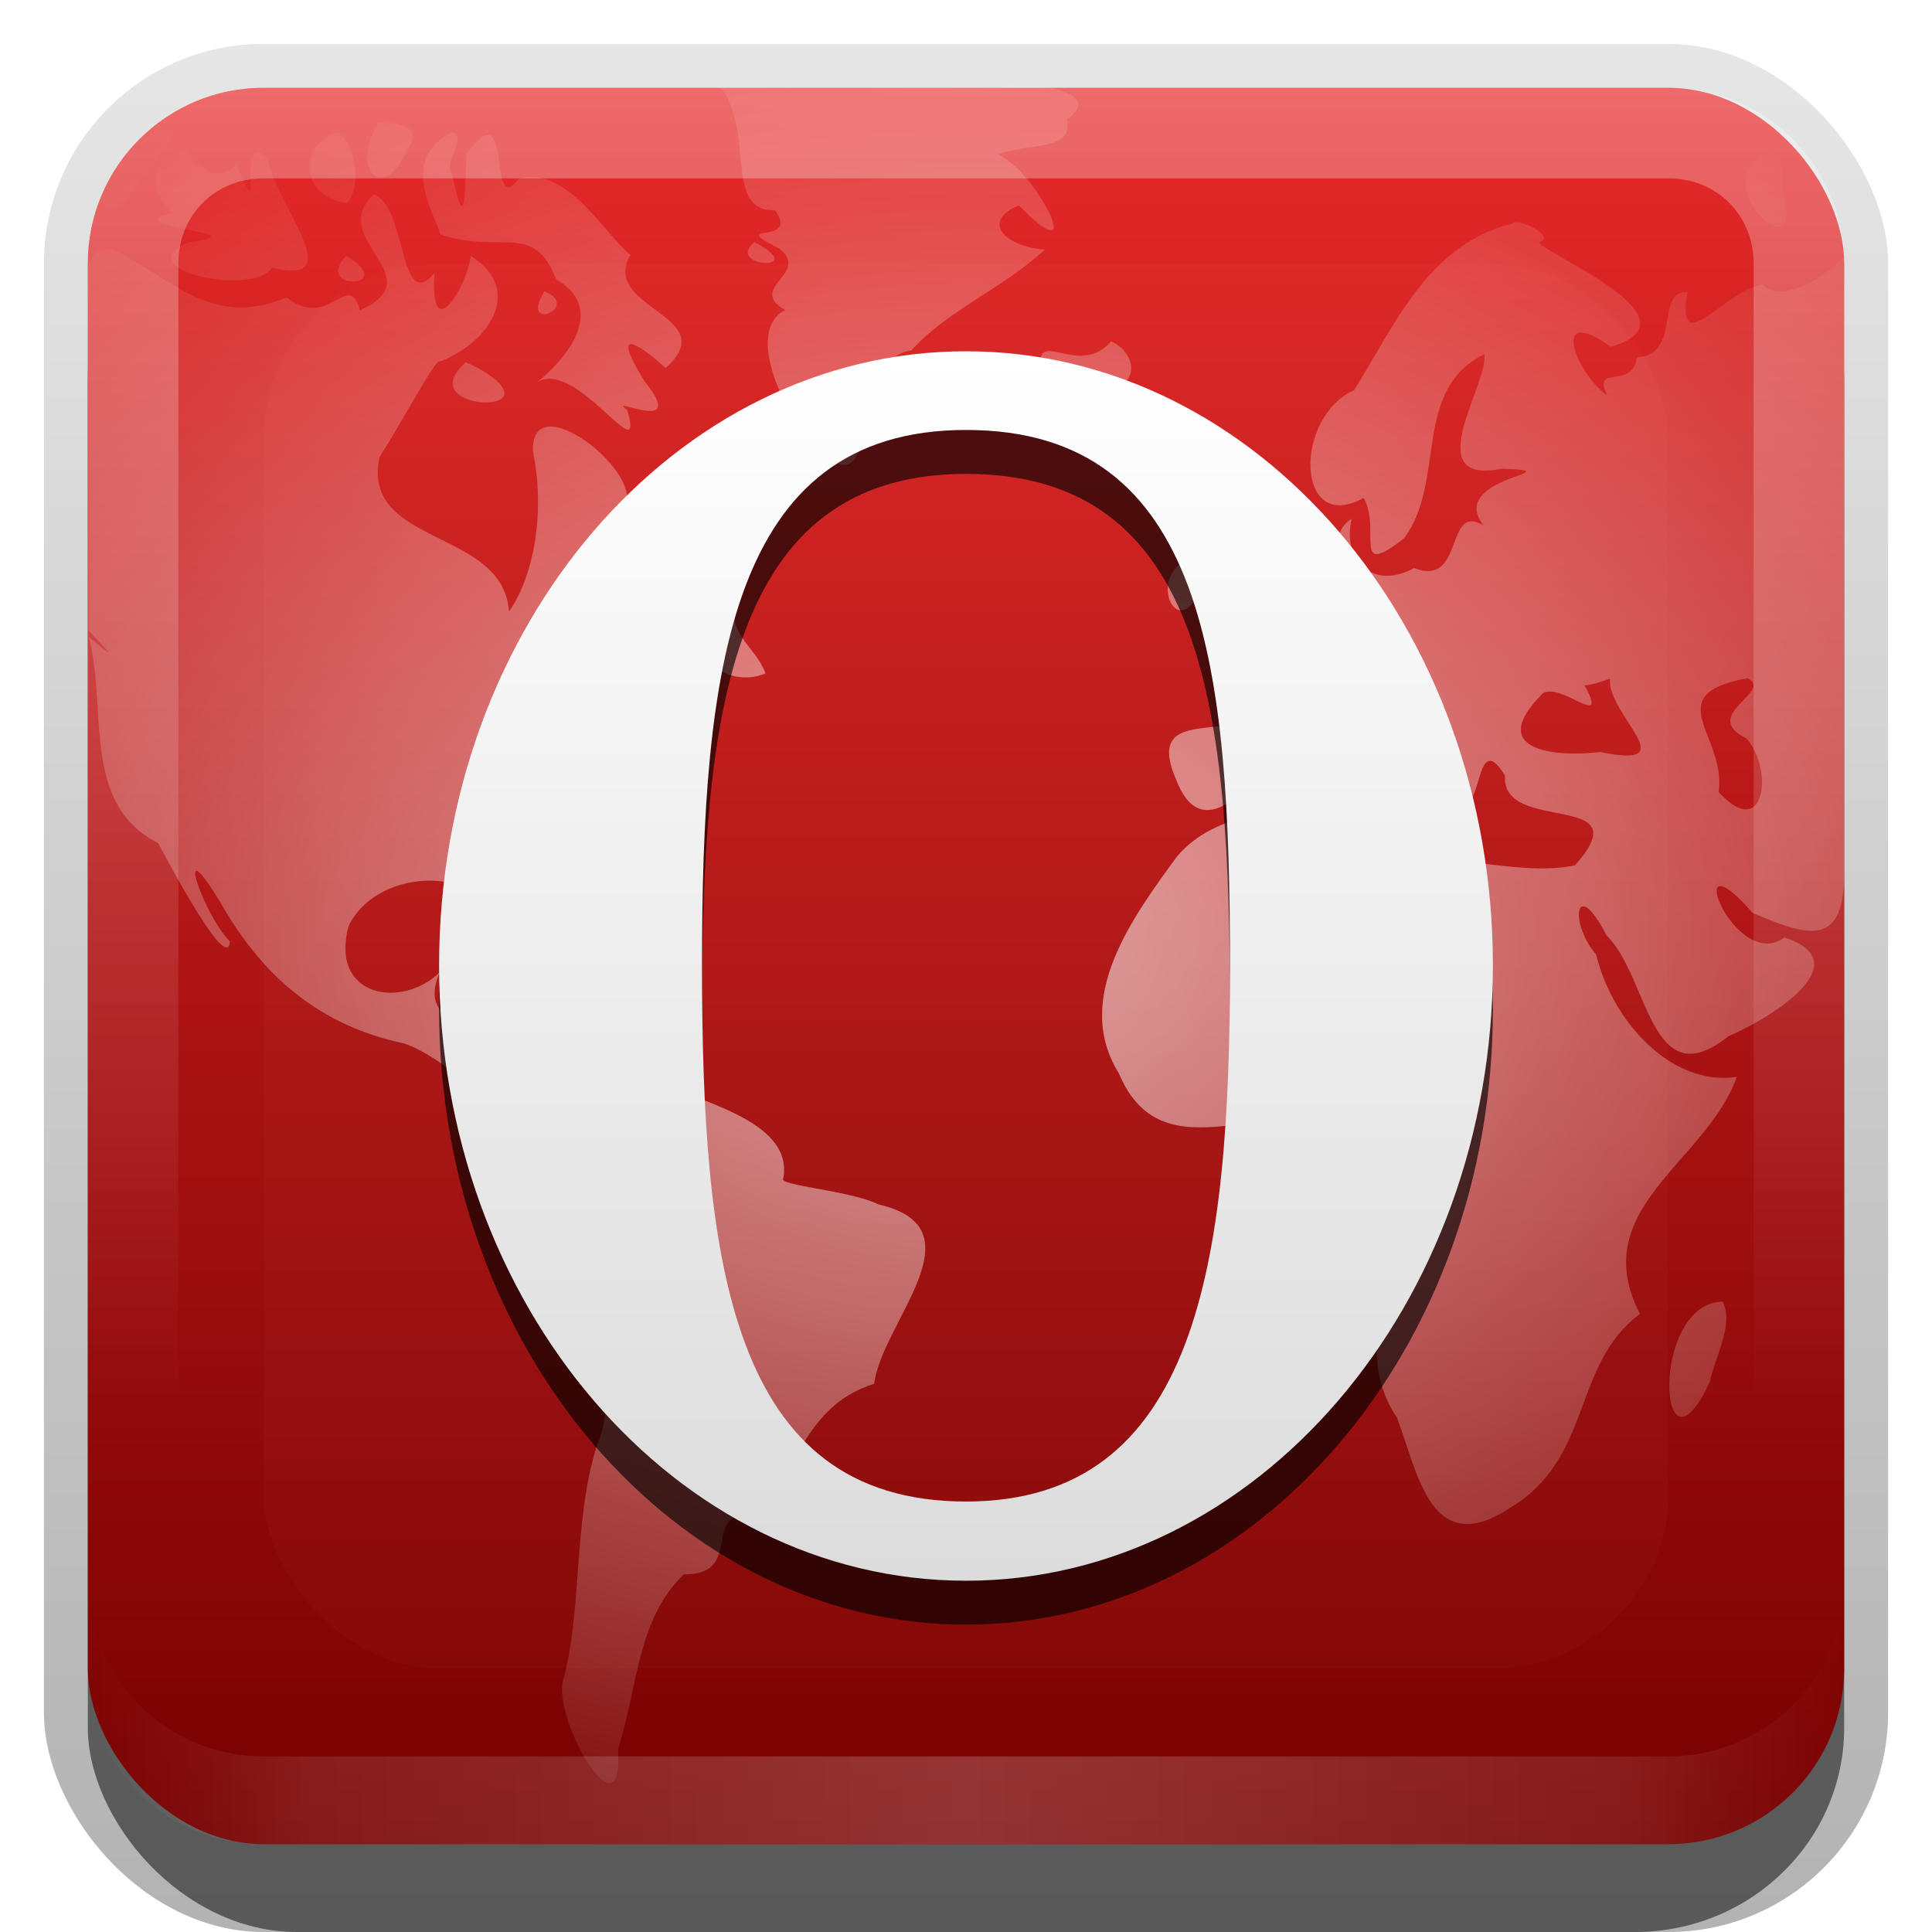 <?xml version="1.0" encoding="UTF-8" standalone="no"?>
<!-- Created with Inkscape (http://www.inkscape.org/) -->

<svg
   xmlns:dc="http://purl.org/dc/elements/1.1/"
   xmlns:cc="http://creativecommons.org/ns#"
   xmlns:rdf="http://www.w3.org/1999/02/22-rdf-syntax-ns#"
   xmlns:svg="http://www.w3.org/2000/svg"
   xmlns="http://www.w3.org/2000/svg"
   xmlns:xlink="http://www.w3.org/1999/xlink"
   xmlns:sodipodi="http://sodipodi.sourceforge.net/DTD/sodipodi-0.dtd"
   xmlns:inkscape="http://www.inkscape.org/namespaces/inkscape"
   width="22"
   height="22"
   id="svg2"
   sodipodi:version="0.32"
   inkscape:version="0.48.0 r9654"
   version="1.0"
   sodipodi:docname="opera.svg"
   inkscape:output_extension="org.inkscape.output.svg.inkscape"
   style="display:inline">
  <defs
     id="defs4">
    <linearGradient
       inkscape:collect="always"
       id="linearGradient3327">
      <stop
         style="stop-color:#000000;stop-opacity:1;"
         offset="0"
         id="stop3330" />
      <stop
         style="stop-color:#000000;stop-opacity:0;"
         offset="1"
         id="stop3333" />
    </linearGradient>
    <linearGradient
       inkscape:collect="always"
       xlink:href="#linearGradient3327"
       id="linearGradient3335"
       x1="11.375"
       y1="22"
       x2="11.375"
       y2="-9.817"
       gradientUnits="userSpaceOnUse" />
    <linearGradient
       inkscape:collect="always"
       xlink:href="#ButtonColor"
       id="linearGradient3181"
       x1="-3.061"
       y1="27.258"
       x2="-3.061"
       y2="7.254"
       gradientUnits="userSpaceOnUse"
       gradientTransform="translate(11.119,-6.258)" />
    <linearGradient
       id="linearGradient3545">
      <stop
         style="stop-color:#ffffff;stop-opacity:1;"
         offset="0"
         id="stop3547" />
      <stop
         style="stop-color:#dcdcdc;stop-opacity:1;"
         offset="1"
         id="stop3549" />
    </linearGradient>
    <linearGradient
       inkscape:collect="always"
       xlink:href="#linearGradient3545"
       id="linearGradient4422"
       gradientUnits="userSpaceOnUse"
       gradientTransform="matrix(0.198,0,0,0.189,-4.158,-2.093)"
       x1="68.469"
       y1="32.188"
       x2="68.469"
       y2="106.101" />
    <linearGradient
       inkscape:collect="always"
       xlink:href="#linearGradient3634"
       id="linearGradient4338"
       gradientUnits="userSpaceOnUse"
       x1="63.67"
       y1="52"
       x2="63.67"
       y2="29.091" />
    <linearGradient
       inkscape:collect="always"
       xlink:href="#linearGradient3634"
       id="linearGradient4336"
       gradientUnits="userSpaceOnUse"
       x1="63.67"
       y1="52"
       x2="63.67"
       y2="29.091" />
    <linearGradient
       inkscape:collect="always"
       xlink:href="#linearGradient3634"
       id="linearGradient4334"
       gradientUnits="userSpaceOnUse"
       x1="63.67"
       y1="52"
       x2="63.67"
       y2="29.091" />
    <linearGradient
       inkscape:collect="always"
       xlink:href="#linearGradient3634"
       id="linearGradient4332"
       gradientUnits="userSpaceOnUse"
       x1="63.67"
       y1="52"
       x2="63.67"
       y2="29.091" />
    <linearGradient
       inkscape:collect="always"
       xlink:href="#linearGradient3634"
       id="linearGradient4330"
       gradientUnits="userSpaceOnUse"
       gradientTransform="matrix(0.499,-0.499,0.499,0.499,0.721,63.244)"
       x1="63.67"
       y1="52"
       x2="63.67"
       y2="29.091" />
    <linearGradient
       inkscape:collect="always"
       xlink:href="#linearGradient3966"
       id="linearGradient4328"
       gradientUnits="userSpaceOnUse"
       gradientTransform="matrix(0,1,1,0,0.953,-1.703)"
       x1="57.062"
       y1="52.031"
       x2="54.969"
       y2="50.969" />
    <linearGradient
       inkscape:collect="always"
       xlink:href="#linearGradient3966"
       id="linearGradient4326"
       gradientUnits="userSpaceOnUse"
       x1="57.062"
       y1="52.031"
       x2="54.969"
       y2="50.969" />
    <linearGradient
       inkscape:collect="always"
       xlink:href="#linearGradient3634"
       id="linearGradient4324"
       gradientUnits="userSpaceOnUse"
       gradientTransform="matrix(0.499,-0.499,0.499,0.499,0.721,63.244)"
       x1="63.67"
       y1="52"
       x2="63.67"
       y2="29.091" />
    <linearGradient
       inkscape:collect="always"
       xlink:href="#linearGradient3966"
       id="linearGradient4322"
       gradientUnits="userSpaceOnUse"
       gradientTransform="matrix(0,1,1,0,0.953,-1.703)"
       x1="57.062"
       y1="52.031"
       x2="54.969"
       y2="50.969" />
    <linearGradient
       inkscape:collect="always"
       xlink:href="#linearGradient3966"
       id="linearGradient4320"
       gradientUnits="userSpaceOnUse"
       x1="57.062"
       y1="52.031"
       x2="54.969"
       y2="50.969" />
    <linearGradient
       inkscape:collect="always"
       xlink:href="#linearGradient3634"
       id="linearGradient4318"
       gradientUnits="userSpaceOnUse"
       gradientTransform="matrix(0.499,-0.499,0.499,0.499,0.721,63.244)"
       x1="63.67"
       y1="52"
       x2="63.67"
       y2="29.091" />
    <linearGradient
       inkscape:collect="always"
       xlink:href="#linearGradient3966"
       id="linearGradient4316"
       gradientUnits="userSpaceOnUse"
       gradientTransform="matrix(0,1,1,0,0.953,-1.703)"
       x1="57.062"
       y1="52.031"
       x2="54.969"
       y2="50.969" />
    <linearGradient
       inkscape:collect="always"
       xlink:href="#linearGradient3966"
       id="linearGradient4314"
       gradientUnits="userSpaceOnUse"
       x1="57.062"
       y1="52.031"
       x2="54.969"
       y2="50.969" />
    <linearGradient
       inkscape:collect="always"
       xlink:href="#linearGradient3634"
       id="linearGradient4312"
       gradientUnits="userSpaceOnUse"
       gradientTransform="matrix(0.499,-0.499,0.499,0.499,0.721,63.244)"
       x1="63.67"
       y1="52"
       x2="63.67"
       y2="29.091" />
    <linearGradient
       inkscape:collect="always"
       xlink:href="#linearGradient3966"
       id="linearGradient4310"
       gradientUnits="userSpaceOnUse"
       gradientTransform="matrix(0,1,1,0,0.953,-1.703)"
       x1="57.062"
       y1="52.031"
       x2="54.969"
       y2="50.969" />
    <linearGradient
       inkscape:collect="always"
       xlink:href="#linearGradient3966"
       id="linearGradient4308"
       gradientUnits="userSpaceOnUse"
       x1="57.062"
       y1="52.031"
       x2="54.969"
       y2="50.969" />
    <linearGradient
       inkscape:collect="always"
       xlink:href="#linearGradient3634"
       id="linearGradient4306"
       gradientUnits="userSpaceOnUse"
       gradientTransform="matrix(0.499,-0.499,0.499,0.499,0.721,63.244)"
       x1="63.67"
       y1="52"
       x2="63.67"
       y2="29.091" />
    <linearGradient
       inkscape:collect="always"
       xlink:href="#linearGradient3966"
       id="linearGradient4304"
       gradientUnits="userSpaceOnUse"
       gradientTransform="matrix(0,1,1,0,0.953,-1.703)"
       x1="57.062"
       y1="52.031"
       x2="54.969"
       y2="50.969" />
    <linearGradient
       inkscape:collect="always"
       xlink:href="#linearGradient3966"
       id="linearGradient4302"
       gradientUnits="userSpaceOnUse"
       x1="57.062"
       y1="52.031"
       x2="54.969"
       y2="50.969" />
    <linearGradient
       inkscape:collect="always"
       xlink:href="#linearGradient3634"
       id="linearGradient4300"
       gradientUnits="userSpaceOnUse"
       gradientTransform="matrix(0.499,-0.499,0.499,0.499,0.721,63.244)"
       x1="63.67"
       y1="52"
       x2="63.67"
       y2="29.091" />
    <linearGradient
       inkscape:collect="always"
       xlink:href="#linearGradient3966"
       id="linearGradient4298"
       gradientUnits="userSpaceOnUse"
       gradientTransform="matrix(0,1,1,0,0.953,-1.703)"
       x1="57.062"
       y1="52.031"
       x2="54.969"
       y2="50.969" />
    <linearGradient
       inkscape:collect="always"
       xlink:href="#linearGradient3966"
       id="linearGradient4296"
       gradientUnits="userSpaceOnUse"
       x1="57.062"
       y1="52.031"
       x2="54.969"
       y2="50.969" />
    <linearGradient
       inkscape:collect="always"
       xlink:href="#linearGradient3634"
       id="linearGradient4294"
       gradientUnits="userSpaceOnUse"
       gradientTransform="matrix(0.499,-0.499,0.499,0.499,0.721,63.244)"
       x1="63.67"
       y1="52"
       x2="63.67"
       y2="29.091" />
    <linearGradient
       inkscape:collect="always"
       xlink:href="#linearGradient3966"
       id="linearGradient4292"
       gradientUnits="userSpaceOnUse"
       gradientTransform="matrix(0,1,1,0,0.953,-1.703)"
       x1="57.062"
       y1="52.031"
       x2="54.969"
       y2="50.969" />
    <linearGradient
       inkscape:collect="always"
       xlink:href="#linearGradient3966"
       id="linearGradient4290"
       gradientUnits="userSpaceOnUse"
       x1="57.062"
       y1="52.031"
       x2="54.969"
       y2="50.969" />
    <linearGradient
       inkscape:collect="always"
       id="linearGradient3634">
      <stop
         style="stop-color:#ffffff;stop-opacity:1;"
         offset="0"
         id="stop3636" />
      <stop
         style="stop-color:#ffffff;stop-opacity:0;"
         offset="1"
         id="stop3638" />
    </linearGradient>
    <linearGradient
       inkscape:collect="always"
       xlink:href="#linearGradient3634"
       id="linearGradient4288"
       gradientUnits="userSpaceOnUse"
       gradientTransform="matrix(0.499,-0.499,0.499,0.499,0.721,63.244)"
       x1="63.67"
       y1="52"
       x2="63.67"
       y2="29.091" />
    <linearGradient
       inkscape:collect="always"
       xlink:href="#linearGradient3966"
       id="linearGradient4286"
       gradientUnits="userSpaceOnUse"
       gradientTransform="matrix(0,1,1,0,0.953,-1.703)"
       x1="57.062"
       y1="52.031"
       x2="54.969"
       y2="50.969" />
    <linearGradient
       inkscape:collect="always"
       id="linearGradient3966">
      <stop
         style="stop-color:#000000;stop-opacity:1;"
         offset="0"
         id="stop3968" />
      <stop
         style="stop-color:#000000;stop-opacity:0;"
         offset="1"
         id="stop3970" />
    </linearGradient>
    <linearGradient
       inkscape:collect="always"
       xlink:href="#linearGradient3966"
       id="linearGradient4284"
       gradientUnits="userSpaceOnUse"
       x1="57.062"
       y1="52.031"
       x2="54.969"
       y2="50.969" />
    <linearGradient
       inkscape:collect="always"
       id="linearGradient5226">
      <stop
         style="stop-color:#ffffff;stop-opacity:1;"
         offset="0"
         id="stop5228" />
      <stop
         style="stop-color:#ffffff;stop-opacity:0;"
         offset="1"
         id="stop5230" />
    </linearGradient>
    <radialGradient
       inkscape:collect="always"
       xlink:href="#linearGradient5226"
       id="radialGradient5232"
       cx="63.98"
       cy="61.949"
       fx="63.98"
       fy="61.949"
       r="58.02"
       gradientTransform="matrix(0.26,0,0,0.2,-5.605,-1.764)"
       gradientUnits="userSpaceOnUse" />
    <inkscape:perspective
       sodipodi:type="inkscape:persp3d"
       inkscape:vp_x="0 : 11 : 1"
       inkscape:vp_y="0 : 1000 : 0"
       inkscape:vp_z="22 : 11 : 1"
       inkscape:persp3d-origin="11 : 7.3333333 : 1"
       id="perspective2531" />
    <linearGradient
       id="ButtonShadow"
       gradientTransform="scale(0.988,1.012)"
       x1="9.355"
       y1="21.743"
       x2="9.355"
       y2="0.494"
       gradientUnits="userSpaceOnUse">
      <stop
         id="stop3277"
         offset="0"
         style="stop-color:#000000;stop-opacity:0.608;" />
      <stop
         style="stop-color:#000000;stop-opacity:0.392;"
         offset="0.641"
         id="stop3285" />
      <stop
         id="stop3279"
         offset="1"
         style="stop-color:#000000;stop-opacity:0.18;" />
    </linearGradient>
    <linearGradient
       inkscape:collect="always"
       id="linearGradient3232">
      <stop
         style="stop-color:#000000;stop-opacity:1;"
         offset="0"
         id="stop3234" />
      <stop
         style="stop-color:#000000;stop-opacity:0;"
         offset="1"
         id="stop3236" />
    </linearGradient>
    <linearGradient
       gradientUnits="userSpaceOnUse"
       y2="-6"
       x2="11"
       y1="14.806"
       x1="11"
       id="linearGradient3221"
       xlink:href="#linearGradient3232"
       inkscape:collect="always" />
    <linearGradient
       id="ButtonColor"
       x1="10.32"
       y1="21"
       x2="10.32"
       y2="0.999"
       gradientUnits="userSpaceOnUse">
      <stop
         style="stop-color:#770000;stop-opacity:1;"
         offset="0"
         id="stop3189" />
      <stop
         style="stop-color:#e72929;stop-opacity:1;"
         offset="1"
         id="stop3191" />
    </linearGradient>
    <linearGradient
       inkscape:collect="always"
       xlink:href="#linearGradient3966"
       id="linearGradient4821"
       gradientUnits="userSpaceOnUse"
       x1="57.062"
       y1="52.031"
       x2="54.969"
       y2="50.969" />
    <linearGradient
       inkscape:collect="always"
       xlink:href="#linearGradient3966"
       id="linearGradient4823"
       gradientUnits="userSpaceOnUse"
       gradientTransform="matrix(0,1,1,0,0.953,-1.703)"
       x1="57.062"
       y1="52.031"
       x2="54.969"
       y2="50.969" />
    <linearGradient
       inkscape:collect="always"
       xlink:href="#linearGradient3966"
       id="linearGradient4825"
       gradientUnits="userSpaceOnUse"
       x1="57.062"
       y1="52.031"
       x2="54.969"
       y2="50.969" />
    <linearGradient
       inkscape:collect="always"
       xlink:href="#linearGradient3966"
       id="linearGradient4836"
       gradientUnits="userSpaceOnUse"
       x1="57.062"
       y1="52.031"
       x2="54.969"
       y2="50.969" />
    <linearGradient
       inkscape:collect="always"
       xlink:href="#linearGradient3966"
       id="linearGradient4839"
       gradientUnits="userSpaceOnUse"
       x1="57.062"
       y1="52.031"
       x2="54.969"
       y2="50.969"
       gradientTransform="matrix(-0.188,-5.0365737e-2,5.0365737e-2,-0.188,20.017,25.861)" />
    <linearGradient
       inkscape:collect="always"
       xlink:href="#linearGradient3966"
       id="linearGradient4843"
       gradientUnits="userSpaceOnUse"
       x1="57.062"
       y1="52.031"
       x2="54.969"
       y2="50.969" />
    <linearGradient
       inkscape:collect="always"
       xlink:href="#linearGradient3966"
       id="linearGradient4845"
       gradientUnits="userSpaceOnUse"
       gradientTransform="matrix(0,1,1,0,0.953,-1.703)"
       x1="57.062"
       y1="52.031"
       x2="54.969"
       y2="50.969" />
    <linearGradient
       inkscape:collect="always"
       xlink:href="#linearGradient3966"
       id="linearGradient4848"
       gradientUnits="userSpaceOnUse"
       gradientTransform="matrix(-5.0365737e-2,0.188,0.188,5.0365737e-2,2.412,-4.258)"
       x1="57.062"
       y1="52.031"
       x2="54.969"
       y2="50.969" />
    <linearGradient
       inkscape:collect="always"
       xlink:href="#linearGradient3966"
       id="linearGradient4851"
       gradientUnits="userSpaceOnUse"
       x1="57.062"
       y1="52.031"
       x2="54.969"
       y2="50.969"
       gradientTransform="matrix(0.188,5.0365737e-2,-5.0365737e-2,0.188,2.147,-3.986)" />
    <linearGradient
       inkscape:collect="always"
       xlink:href="#linearGradient3966"
       id="linearGradient4855"
       gradientUnits="userSpaceOnUse"
       x1="57.062"
       y1="52.031"
       x2="54.969"
       y2="50.969" />
    <linearGradient
       inkscape:collect="always"
       xlink:href="#linearGradient3966"
       id="linearGradient4857"
       gradientUnits="userSpaceOnUse"
       gradientTransform="matrix(0,1,1,0,0.953,-1.703)"
       x1="57.062"
       y1="52.031"
       x2="54.969"
       y2="50.969" />
    <linearGradient
       inkscape:collect="always"
       xlink:href="#linearGradient3634"
       id="linearGradient4859"
       gradientUnits="userSpaceOnUse"
       gradientTransform="matrix(0.499,-0.499,0.499,0.499,0.721,63.244)"
       x1="63.67"
       y1="52"
       x2="63.67"
       y2="29.091" />
    <linearGradient
       inkscape:collect="always"
       xlink:href="#linearGradient3966"
       id="linearGradient4861"
       gradientUnits="userSpaceOnUse"
       x1="57.062"
       y1="52.031"
       x2="54.969"
       y2="50.969" />
    <linearGradient
       inkscape:collect="always"
       xlink:href="#linearGradient3966"
       id="linearGradient4863"
       gradientUnits="userSpaceOnUse"
       gradientTransform="matrix(0,1,1,0,0.953,-1.703)"
       x1="57.062"
       y1="52.031"
       x2="54.969"
       y2="50.969" />
    <linearGradient
       inkscape:collect="always"
       xlink:href="#linearGradient3966"
       id="linearGradient4876"
       gradientUnits="userSpaceOnUse"
       x1="57.062"
       y1="52.031"
       x2="54.969"
       y2="50.969" />
    <linearGradient
       inkscape:collect="always"
       xlink:href="#linearGradient3966"
       id="linearGradient4878"
       gradientUnits="userSpaceOnUse"
       gradientTransform="matrix(0,1,1,0,0.953,-1.703)"
       x1="57.062"
       y1="52.031"
       x2="54.969"
       y2="50.969" />
    <linearGradient
       inkscape:collect="always"
       xlink:href="#linearGradient3966"
       id="linearGradient4881"
       gradientUnits="userSpaceOnUse"
       gradientTransform="matrix(0.188,5.0365737e-2,5.0365737e-2,-0.188,-4.114,19.607)"
       x1="57.062"
       y1="52.031"
       x2="54.969"
       y2="50.969" />
    <linearGradient
       inkscape:collect="always"
       xlink:href="#linearGradient3966"
       id="linearGradient4884"
       gradientUnits="userSpaceOnUse"
       x1="57.062"
       y1="52.031"
       x2="54.969"
       y2="50.969"
       gradientTransform="matrix(5.0365737e-2,-0.188,0.188,5.0365737e-2,-3.842,19.872)" />
    <linearGradient
       inkscape:collect="always"
       xlink:href="#linearGradient3966"
       id="linearGradient4888"
       gradientUnits="userSpaceOnUse"
       x1="57.062"
       y1="52.031"
       x2="54.969"
       y2="50.969" />
    <linearGradient
       inkscape:collect="always"
       xlink:href="#linearGradient3966"
       id="linearGradient4890"
       gradientUnits="userSpaceOnUse"
       gradientTransform="matrix(0,1,1,0,0.953,-1.703)"
       x1="57.062"
       y1="52.031"
       x2="54.969"
       y2="50.969" />
    <linearGradient
       inkscape:collect="always"
       xlink:href="#linearGradient3634"
       id="linearGradient4892"
       gradientUnits="userSpaceOnUse"
       gradientTransform="matrix(0.499,-0.499,0.499,0.499,0.721,63.244)"
       x1="63.67"
       y1="52"
       x2="63.67"
       y2="29.091" />
    <linearGradient
       inkscape:collect="always"
       xlink:href="#linearGradient3634"
       id="linearGradient4895"
       gradientUnits="userSpaceOnUse"
       gradientTransform="matrix(6.8628728e-2,0.119,-0.119,6.8628728e-2,14.081,-1.047)"
       x1="63.67"
       y1="52"
       x2="63.67"
       y2="29.091" />
    <linearGradient
       inkscape:collect="always"
       xlink:href="#linearGradient3966"
       id="linearGradient4898"
       gradientUnits="userSpaceOnUse"
       gradientTransform="matrix(-0.188,-5.0365737e-2,-5.0365737e-2,0.188,26.278,2.268)"
       x1="57.062"
       y1="52.031"
       x2="54.969"
       y2="50.969" />
    <linearGradient
       inkscape:collect="always"
       xlink:href="#linearGradient3966"
       id="linearGradient4901"
       gradientUnits="userSpaceOnUse"
       x1="57.062"
       y1="52.031"
       x2="54.969"
       y2="50.969"
       gradientTransform="matrix(-5.0365737e-2,0.188,-0.188,-5.0365737e-2,26.005,2.003)" />
    <filter
       inkscape:collect="always"
       id="filter4446">
      <feGaussianBlur
         inkscape:collect="always"
         stdDeviation="0.26"
         id="feGaussianBlur4448" />
    </filter>
    <linearGradient
       inkscape:collect="always"
       xlink:href="#ButtonShadow"
       id="linearGradient18625"
       gradientUnits="userSpaceOnUse"
       gradientTransform="scale(0.988,1.012)"
       x1="9.355"
       y1="21.743"
       x2="9.355"
       y2="0.494" />
    <inkscape:perspective
       id="perspective3784"
       inkscape:persp3d-origin="0.5 : 0.33333333 : 1"
       inkscape:vp_z="1 : 0.5 : 1"
       inkscape:vp_y="0 : 1000 : 0"
       inkscape:vp_x="0 : 0.5 : 1"
       sodipodi:type="inkscape:persp3d" />
    <clipPath
       clipPathUnits="userSpaceOnUse"
       id="clipPath2849">
      <rect
         ry="2"
         rx="2"
         y="1"
         x="1"
         height="20"
         width="20"
         id="rect2851"
         style="fill:#ffffff;fill-opacity:1;fill-rule:evenodd;stroke:none;display:inline" />
    </clipPath>
    <filter
       color-interpolation-filters="sRGB"
       inkscape:collect="always"
       id="filter3194"
       x="-0.18"
       width="1.36"
       y="-0.18"
       height="1.36">
      <feGaussianBlur
         inkscape:collect="always"
         stdDeviation="1.2"
         id="feGaussianBlur3196" />
    </filter>
    <linearGradient
       y2="16"
       x2="10"
       y1="1"
       x1="10"
       gradientUnits="userSpaceOnUse"
       id="linearGradient3078"
       xlink:href="#linearGradient3823"
       inkscape:collect="always"
       gradientTransform="translate(1,-1)" />
    <linearGradient
       id="linearGradient3823">
      <stop
         id="stop3825"
         offset="0"
         style="stop-color:#ffffff;stop-opacity:1;" />
      <stop
         id="stop3829"
         offset="1"
         style="stop-color:#ffffff;stop-opacity:0;" />
    </linearGradient>
    <linearGradient
       inkscape:collect="always"
       xlink:href="#linearGradient3831"
       id="linearGradient3845"
       x1="11"
       y1="19.5"
       x2="21"
       y2="19.5"
       gradientUnits="userSpaceOnUse"
       spreadMethod="reflect" />
    <linearGradient
       id="linearGradient3831">
      <stop
         style="stop-color:#ffffff;stop-opacity:1;"
         offset="0"
         id="stop3833" />
      <stop
         id="stop3821"
         offset="0.75"
         style="stop-color:#ffffff;stop-opacity:0.498;" />
      <stop
         style="stop-color:#ffffff;stop-opacity:0;"
         offset="1"
         id="stop3835" />
    </linearGradient>
    <linearGradient
       y2="16"
       x2="10"
       y1="1"
       x1="10"
       gradientUnits="userSpaceOnUse"
       id="linearGradient3961"
       xlink:href="#linearGradient3823"
       inkscape:collect="always" />
  </defs>
  <sodipodi:namedview
     id="base"
     pagecolor="#ffffff"
     bordercolor="#e7e7e7"
     borderopacity="1"
     inkscape:pageopacity="0.0"
     inkscape:pageshadow="2"
     inkscape:zoom="24.484741"
     inkscape:cx="-10.563387"
     inkscape:cy="8.507155"
     inkscape:document-units="px"
     inkscape:current-layer="layer1"
     showgrid="true"
     inkscape:showpageshadow="false"
     showguides="false"
     inkscape:guide-bbox="true"
     inkscape:window-width="1920"
     inkscape:window-height="1026"
     inkscape:window-x="0"
     inkscape:window-y="25"
     inkscape:window-maximized="1">
    <sodipodi:guide
       orientation="1,0"
       position="0,112"
       id="guide2383" />
    <sodipodi:guide
       orientation="0,1"
       position="26.278,128"
       id="guide2385" />
    <sodipodi:guide
       orientation="1,0"
       position="128,54.082"
       id="guide2387" />
    <sodipodi:guide
       orientation="0,1"
       position="78.156,0"
       id="guide2389" />
    <sodipodi:guide
       orientation="0,1"
       position="60.864,64.085"
       id="guide2391" />
    <inkscape:grid
       type="xygrid"
       id="grid3672"
       visible="true"
       enabled="true" />
  </sodipodi:namedview>
  <g
     inkscape:label="Button"
     inkscape:groupmode="layer"
     id="layer1">
    <g
       style="display:inline"
       id="g3337">
      <rect
         ry="2.5"
         rx="2.5"
         y="0.5"
         x="0.5"
         height="21.5"
         width="21"
         id="rect3371"
         style="opacity:0.3;fill:url(#linearGradient3335);fill-opacity:1;stroke:none;display:inline" />
      <rect
         style="opacity:0.5;fill:#000000;fill-opacity:1;stroke:none;display:inline"
         id="rect2553"
         width="20"
         height="20"
         x="1"
         y="2"
         rx="2.381"
         ry="2.326" />
    </g>
    <rect
       style="fill:url(#linearGradient3181);fill-opacity:1;fill-rule:evenodd;stroke:none;display:inline"
       id="rect3173"
       width="20"
       height="20"
       x="1"
       y="1"
       rx="2"
       ry="2" />
    <path
       style="opacity:0.3;fill:url(#linearGradient3961);fill-opacity:1;fill-rule:evenodd;stroke:none;display:inline"
       d="M 3,1 C 1.892,1 1,1.892 1,3 l 0,16 c 0,1.108 0.892,2 2,2 l 16,0 c 1.108,0 2,-0.892 2,-2 L 21,3 C 21,1.892 20.108,1 19,1 L 3,1 z m 0,1.031 16,0 c 0.55,0 0.969,0.419 0.969,0.969 l 0,16 c 0,0.55 -0.419,0.969 -0.969,0.969 l -16,0 C 2.45,19.969 2.031,19.55 2.031,19 l 0,-16 C 2.031,2.45 2.45,2.031 3,2.031 z"
       id="rect3050"
       inkscape:connector-curvature="0" />
    <path
       id="path3235"
       d="M 3,21 C 1.892,21 1,20.108 1,19 l 0,-1 c 0,1.108 0.892,2 2,2 l 16,0 c 1.108,0 2,-0.892 2,-2 l 0,1 c 0,1.108 -0.892,2 -2,2 L 3,21 z"
       style="opacity:0.2;fill:url(#linearGradient3845);fill-opacity:1;fill-rule:evenodd;stroke:none;display:inline"
       inkscape:connector-curvature="0" />
  </g>
  <g
     inkscape:groupmode="layer"
     id="layer2"
     inkscape:label="World map"
     sodipodi:insensitive="true">
    <path
       style="opacity:0.6;fill:url(#radialGradient5232);fill-opacity:1;stroke:none;display:inline"
       d="M 8.208,0.996 C 8.601,1.523 8.235,2.405 8.827,2.396 9.116,2.804 8.252,2.518 8.876,2.832 9.235,3.115 8.497,3.276 8.941,3.53 8.429,3.794 9.024,4.912 9.404,5.191 10.029,5.718 9.68,4.076 10.379,3.99 10.758,3.557 11.424,3.279 11.898,2.843 11.435,2.805 11.165,2.518 11.603,2.339 12.409,3.165 11.805,1.948 11.359,1.755 11.791,1.618 12.211,1.718 12.151,1.362 12.607,1.028 11.712,0.92 11.393,0.996 c -1.062,0 -2.123,0 -3.185,0 z M 1.589,1.34 C 1.005,1.507 0.965,2.901 1.551,2.127 1.695,1.809 2.36,1.426 1.589,1.34 z m 2.725,0.048 C 3.978,1.916 4.363,2.339 4.642,1.696 4.841,1.427 4.495,1.399 4.314,1.389 z m 0.84,0.118 C 4.504,1.809 4.994,2.511 5.01,2.667 5.695,2.904 6.075,2.512 6.334,3.182 6.985,3.557 6.321,4.21 6.077,4.38 6.517,3.996 7.364,5.423 7.142,4.669 6.877,4.476 7.852,4.98 7.346,4.351 6.881,3.601 7.383,4.015 7.58,4.19 8.247,3.591 6.824,3.519 7.179,2.902 6.868,2.65 6.46,1.886 5.908,2.035 5.539,2.513 5.857,0.995 5.316,1.754 5.288,2.179 5.305,2.718 5.148,1.982 5.042,1.853 5.33,1.554 5.154,1.507 z m -1.325,0.005 C 3.393,1.658 3.417,2.248 3.953,2.311 4.136,2.101 4.026,1.552 3.829,1.513 z M 2.127,1.701 C 1.561,1.835 1.792,2.292 1.965,2.421 1.264,2.597 3.036,2.646 2.154,2.757 1.421,3.05 2.86,3.395 3.097,3.048 4.002,3.269 3.129,2.322 3.05,1.809 2.666,1.397 3.035,2.759 2.687,1.853 2.566,2.122 2.181,1.893 2.127,1.701 z M 20.127,1.76 C 19.367,2.058 20.6,3.181 20.294,2.159 20.263,2.036 20.362,1.71 20.127,1.76 z M 4.255,2.213 C 3.708,2.726 4.949,3.151 4.098,3.534 3.97,3.057 3.751,3.772 3.264,3.387 2.427,3.736 1.998,3.205 1.298,2.842 0.877,2.789 1.035,3.242 1.007,3.666 c 0,1.171 0,2.342 0,3.513 0.413,0.434 0.161,0.192 0,0.072 C 1.233,8.023 0.907,9.151 1.8,9.6 1.952,9.881 2.589,11.081 2.618,10.722 2.299,10.388 1.971,9.385 2.511,10.279 c 0.484,0.85 1.137,1.401 2.091,1.603 0.521,0.177 0.95,0.787 1.409,0.653 0.259,0.684 -0.768,1.34 0.035,1.978 0.419,0.646 1.123,1.069 0.742,1.976 -0.266,0.885 -0.152,1.85 -0.383,2.675 -0.072,0.502 0.7,1.776 0.633,0.756 0.225,-0.709 0.219,-1.489 0.749,-1.992 0.726,0.006 0.139,-0.78 0.859,-0.678 C 9.085,16.674 9.212,15.987 9.954,15.758 10.042,15.058 11.187,13.987 10.004,13.715 9.683,13.556 8.856,13.499 8.919,13.421 9.047,12.727 7.849,12.53 7.339,12.246 6.67,11.771 5.665,13.035 5.429,11.946 5.288,11.603 4.774,11.597 5.01,11.068 4.584,11.492 3.751,11.363 3.969,10.545 4.3,9.855 5.573,9.822 5.79,10.652 5.488,9.737 6.371,9.025 6.862,8.375 6.961,8.064 7.554,7.796 7.35,8.21 7.698,8.197 8.225,7.57 7.607,7.859 7.599,7.287 7.066,7.45 6.893,7.531 7.213,7.023 8.857,7.301 8.168,6.47 7.635,6.254 7.68,4.993 7.14,5.696 7.186,5.263 6.043,4.415 6.068,5.141 6.207,5.791 6.093,6.539 5.796,6.965 5.734,6.013 4.112,6.223 4.32,5.209 4.623,4.726 4.976,4.057 5.009,4.117 5.551,3.91 5.987,3.309 5.359,2.913 5.325,3.258 4.887,3.969 4.948,3.109 4.542,3.591 4.635,2.342 4.255,2.213 z M 17.219,2.547 c -0.951,0.233 -1.329,1.142 -1.799,1.895 -0.694,0.313 -0.667,1.657 0.108,1.228 0.207,0.362 -0.145,0.934 0.459,0.46 0.487,-0.645 0.085,-1.689 0.915,-2.096 0.06,0.316 -0.765,1.498 0.199,1.303 0.872,0.033 -0.634,0.087 -0.21,0.644 -0.441,-0.261 -0.212,0.714 -0.787,0.487 -0.498,0.271 -0.825,-0.126 -0.711,-0.561 -0.392,0.229 0.123,0.874 -0.557,0.913 -0.152,0.541 -1.406,0.46 -0.693,1.011 0.316,0.82 -1.179,0.051 -0.754,1.036 0.363,0.973 1.124,-0.323 1.433,-0.573 0.596,-0.462 1.479,0.788 0.943,0.835 0.601,-0.081 0.478,-0.653 -0.004,-0.874 -0.26,-0.675 0.824,0.331 0.763,0.669 0.382,0.716 0.225,-0.733 0.614,-0.092 -0.045,0.677 1.565,0.159 0.796,1.022 -0.661,0.133 -1.312,-0.171 -1.881,0.024 -0.53,-0.005 -0.503,-0.571 -0.696,-0.713 -0.674,0.055 -1.507,0.049 -1.958,0.593 -0.488,0.67 -1.191,1.606 -0.66,2.461 0.532,1.267 1.852,0.066 2.61,0.814 0.225,0.312 -0.195,0.683 0.309,1.021 0.19,0.72 -0.215,1.403 0.251,2.092 0.241,0.647 0.39,1.616 1.287,1.024 0.949,-0.571 0.696,-1.624 1.479,-2.208 -0.62,-1.2 0.758,-1.726 1.102,-2.699 -0.751,0.11 -1.42,-0.639 -1.601,-1.393 -0.315,-0.366 -0.234,-0.906 0.118,-0.218 0.484,0.47 0.495,1.863 1.391,1.146 0.41,-0.171 1.528,-0.825 0.637,-1.123 C 19.747,11.092 19.113,9.432 19.957,10.395 20.57,10.655 21,10.81 21,9.947 c 0,-2.325 0,-4.682 0,-7.023 -0.191,0.195 -0.682,0.556 -0.93,0.316 -0.426,0.059 -0.989,0.889 -0.855,0.087 -0.371,-0.025 -0.066,0.719 -0.575,0.74 -0.051,0.382 -0.514,0.071 -0.34,0.434 C 17.942,4.248 17.64,3.447 18.344,3.949 19.389,3.636 17.655,2.928 17.521,2.757 17.746,2.703 17.276,2.468 17.219,2.547 z M 8.59,2.757 c -0.348,0.29 0.662,0.345 0,0 z M 3.942,2.913 c -0.389,0.407 0.62,0.374 0,0 z m 2.257,0.404 c -0.295,0.483 0.435,0.178 0,0 z M 12.652,3.888 C 12.307,4.285 11.851,3.783 11.844,4.125 11.906,4.228 12.157,4.965 12.705,4.421 13,4.297 12.884,3.984 12.652,3.888 z M 5.305,4.125 c -0.654,0.572 1.112,0.624 0.139,0.066 L 5.305,4.125 z m 8.634,1.584 c -0.471,0.307 0.226,0.96 -0.01,1.267 -0.295,0.515 1.097,-0.036 0.353,-0.447 -0.053,-0.353 -0.436,-0.783 -0.343,-0.82 z m -0.318,0.619 c -0.657,0.186 -0.149,1.144 0.083,0.241 0.013,-0.052 0.031,-0.243 -0.083,-0.241 z M 8.364,7.023 C 7.753,7.439 8.269,7.855 8.717,7.668 8.625,7.416 8.368,7.258 8.364,7.023 z m 11.537,0.7 c 0.305,0.154 -0.558,0.417 -0.012,0.687 0.318,0.374 0.198,1.177 -0.319,0.609 0.096,-0.635 -0.701,-1.109 0.331,-1.296 z m -1.567,0.005 c -0.041,0.408 0.88,1.042 -0.113,0.835 -0.525,0.062 -1.311,-0.016 -0.65,-0.67 0.209,-0.125 0.758,0.433 0.472,-0.089 0.101,-0.006 0.195,-0.045 0.291,-0.075 z m -3.032,0.883 c -0.383,0.247 0.265,0.436 0,0 z M 5.687,10.911 C 5.623,11.127 6.898,11.345 6.018,11 L 5.887,10.954 5.687,10.911 z M 6.678,11.218 c -0.387,0.393 0.797,0.117 0,0 z m 12.937,3.603 c -0.841,0.022 -0.729,2.191 -0.143,0.907 0.056,-0.279 0.278,-0.646 0.143,-0.907 z"
       id="path3522"
       sodipodi:nodetypes="cccccccccccccccccccccccccccccccccccccccccccccccccccccccccccccccccccccccccccccccccccccccccccccccccccccccccccccccccccsccccccccccccccccccccccccccccccccccccccccccccccccccc" />
  </g>
  <g
     inkscape:groupmode="layer"
     id="layer4"
     inkscape:label="Highlight"
     sodipodi:insensitive="true">
    <rect
       style="opacity:0.15;fill:#ffd9b5;fill-opacity:1;fill-rule:nonzero;stroke:none;display:inline;filter:url(#filter3194)"
       id="rect2410"
       width="16"
       height="16"
       x="3"
       y="3"
       rx="2"
       ry="2"
       clip-path="url(#clipPath2849)" />
  </g>
  <g
     inkscape:groupmode="layer"
     id="layer3"
     inkscape:label="Symbol"
     sodipodi:insensitive="true">
    <path
       id="path4440"
       d="M 11,4.5 C 7.689,4.5 5,7.632 5,11.494 C 5,15.357 7.689,18.5 11,18.5 C 14.311,18.5 17,15.357 17,11.494 C 17,7.632 14.311,4.5 11,4.5 z M 11,5.396 C 13.743,5.396 14.006,8.126 14.006,11.494 C 14.006,14.863 13.641,17.598 11,17.598 C 8.312,17.598 7.994,14.863 7.994,11.494 C 7.994,8.126 8.304,5.396 11,5.396 z"
       style="opacity:0.8;fill:#000000;fill-opacity:1;fill-rule:nonzero;stroke:none;stroke-width:1.5;stroke-linecap:butt;stroke-linejoin:round;stroke-miterlimit:4;stroke-dasharray:none;stroke-dashoffset:0;stroke-opacity:1;display:inline;filter:url(#filter4446)" />
    <path
       style="opacity:1;fill:url(#linearGradient4422);fill-opacity:1;fill-rule:nonzero;stroke:none;stroke-width:1.5;stroke-linecap:butt;stroke-linejoin:round;stroke-miterlimit:4;stroke-dasharray:none;stroke-dashoffset:0;stroke-opacity:1;display:inline"
       d="M 11,4 C 7.689,4 5,7.132 5,10.994 C 5,14.857 7.689,18 11,18 C 14.311,18 17,14.857 17,10.994 C 17,7.132 14.311,4 11,4 z M 11,4.896 C 13.743,4.896 14.006,7.626 14.006,10.994 C 14.006,14.363 13.641,17.098 11,17.098 C 8.312,17.098 7.994,14.363 7.994,10.994 C 7.994,7.626 8.304,4.896 11,4.896 z"
       id="path3539" />
  </g>
</svg>
